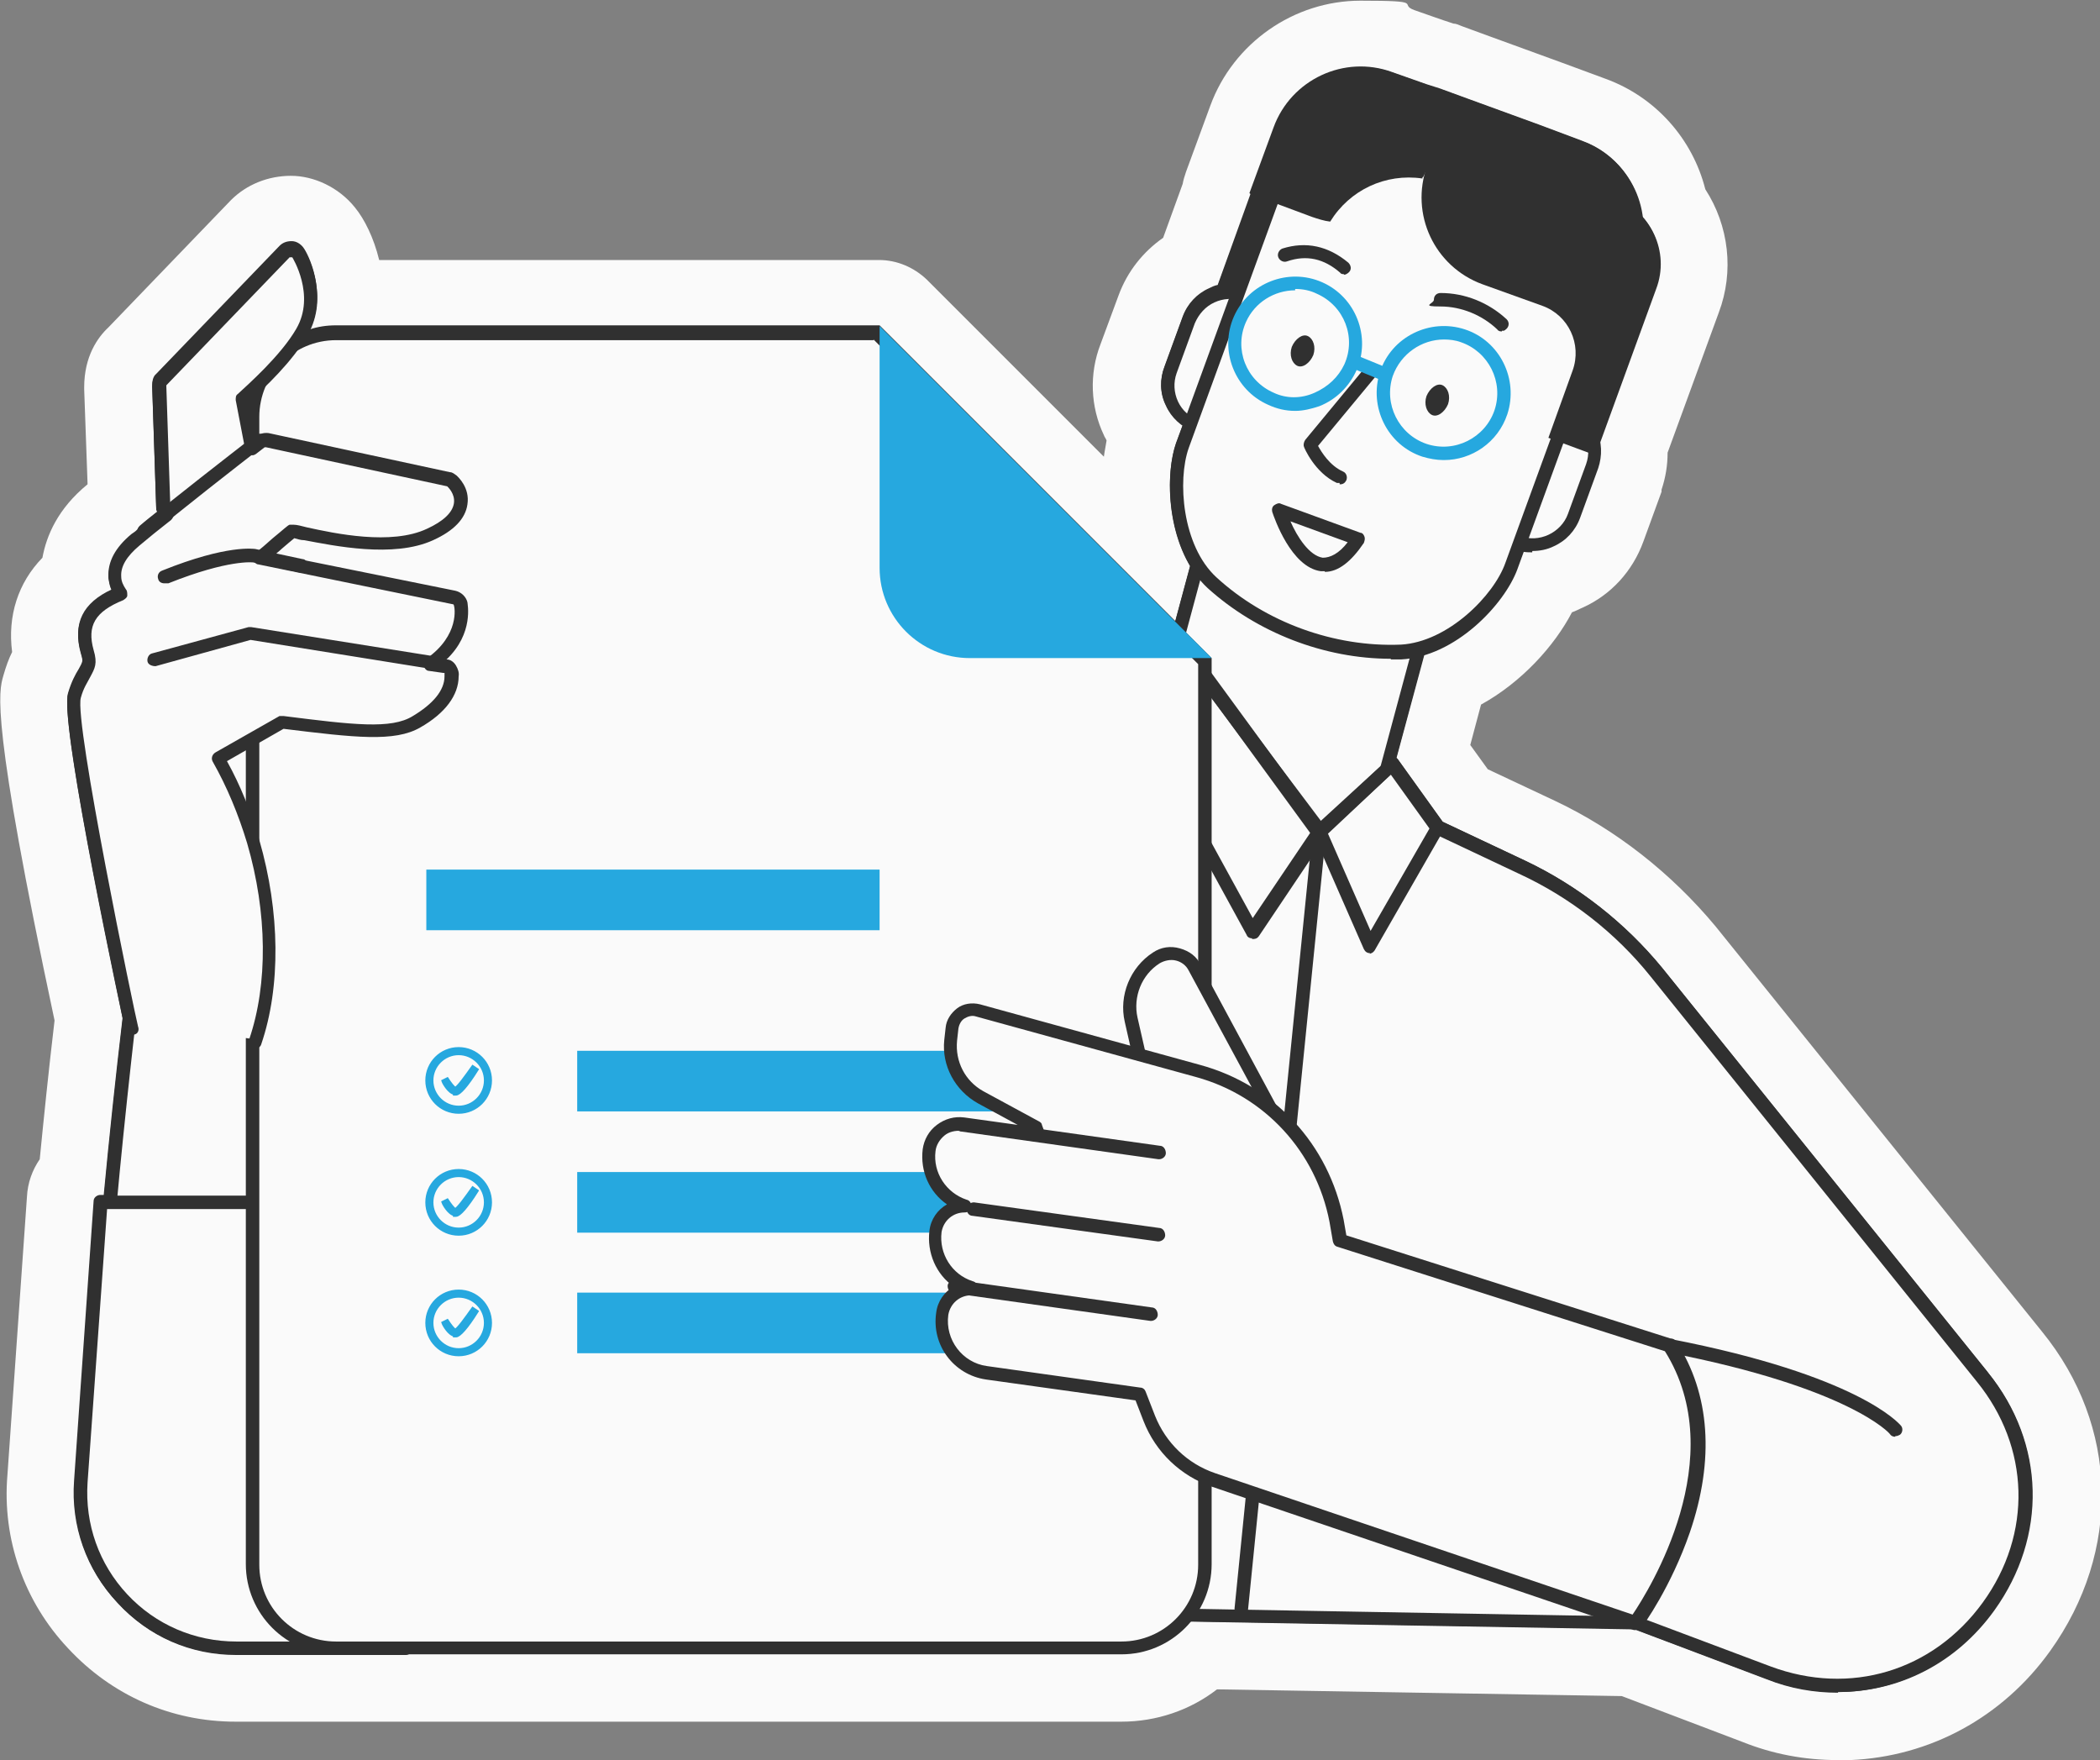 <?xml version="1.0" encoding="UTF-8"?>
<svg id="Layer_1" xmlns="http://www.w3.org/2000/svg" version="1.1" viewBox="0 0 311.8 261.3">
  <rect x="0" y="0" width="311.8" height="261.3" fill="#808080" stroke="none"/>
  <!-- Generator: Adobe Illustrator 29.2.0, SVG Export Plug-In . SVG Version: 2.1.0 Build 108)  -->
  <defs>
    <style>
      .st0 {
        stroke: #26a8df;
        stroke-miterlimit: 10;
        stroke-width: .5px;
      }

      .st0, .st1 {
        fill: #26a8df;
      }

      .st2 {
        fill: #303030;
      }

      .st3 {
        fill: #fafafa;
      }
    </style>
  </defs>
  <path class="st3" d="M272.9,261.3c-5,0-9.7-.9-14.2-2.7l-17.9-6.8-60.1-1c-4,3.1-9,4.8-14.2,4.8H61.7c-.5,0-1,0-1.5,0h-25.2c-9.6,0-18.4-3.9-24.9-10.9-6.5-6.9-9.8-16.2-9-25.7l2.9-41.3c.1-2.1.8-4,1.9-5.6.6-6.1,1.3-13,2.2-20.6C-1.4,106.9-.2,102.7.5,100.3c.4-1.4.8-2.5,1.3-3.5-.7-5.4.9-10.3,4.5-14,.6-3.3,2.3-7.3,6.7-10.9,0,0,0,0,0-.1l-.5-14c0-.1,0-.2,0-.3,0-4.6,2-7.4,3.6-8.9,0,0,18.2-18.9,18.2-18.9,2.3-2.3,5.5-3.6,8.9-3.6s7.1,1.7,9.5,4.7c1.4,1.7,2.8,4.5,3.6,7.8h74.2c2.7,0,5.2,1.1,7.1,2.9l26.3,26.3c.1-.8.3-1.7.4-2.4-.1-.3-.3-.5-.4-.8-2-4.2-2.2-9.1-.5-13.5l2.7-7.3c1.3-3.5,3.6-6.4,6.6-8.5l2.9-8c.1-.6.3-1.2.5-1.8l3.6-9.8c3.4-9.3,12.4-15.6,22.3-15.6s5.5.5,8,1.4c0,0,5.1,1.8,5.2,1.8l.6.2c.4,0,.8.2,1.3.4l4.1,1.5,10.7,3.9,6.5,2.4c7.4,2.7,12.9,8.9,14.8,16.4,3.5,5.4,4.3,12.2,2,18.3l-7.6,20.8c0,1.9-.3,3.7-.9,5.5,0,0,0,.2,0,.3l-2.7,7.4c-1.6,4.4-4.8,7.9-9,9.8-.5.2-1,.5-1.6.7-2.6,5-7.5,10.4-13.5,13.7l-1.6,6,2.6,3.6,10,4.7c9.1,4.3,17.3,10.8,23.8,18.6l48.5,60.2c11.4,14,11.8,32.6,1.2,47.4-7.1,9.9-17.9,15.7-29.7,16.2-.5,0-1.1.1-1.6.1Z"/>
  <path class="st2" d="M295.2,203.8l-48.4-60.1c-5.5-6.7-12.5-12.2-20.3-15.9l-12.3-5.8-6.6-9.2c0,0-.1-.2-.3-.3l4.1-15.3c6.6-2,12.2-8.3,13.8-12.8l1-2.6c.4,0,.9.1,1.3.1v-.2c1,0,2.1-.2,3.1-.7,1.8-.8,3.2-2.3,3.9-4.2l2.7-7.4c.4-1.2.5-2.5.3-3.8l8.3-22.8c1.4-3.8.5-7.9-2-10.7-.6-4.9-3.9-9.4-8.9-11.2l-6.4-2.4-10.7-3.9-4.1-1.5h0c0,0-1.9-.6-1.9-.6l-5.1-1.8c-7.1-2.6-15,1.1-17.6,8.2l-3.6,9.8h.2c0,0-4.9,13.6-4.9,13.6-.5.1-.9.3-1.3.5-1.8.8-3.2,2.3-3.9,4.2l-2.7,7.4c-.7,1.8-.7,3.9.2,5.7.5,1.2,1.4,2.2,2.5,3l-1,2.7c-1.5,4.4-1.3,12.4,2.1,18.2l-2.2,8.2-43.9-43.9h0s-80.7,0-80.7,0c-1.4,0-2.7.2-3.9.6,2.6-5.4-.2-11.2-1-12.2-.4-.5-1-.9-1.7-.9s-1.3.2-1.8.7l-18.3,19c-.5.4-.6,1.1-.6,1.8l.6,18.1h0c0,.2.1.4.2.5-1,.8-1.9,1.5-2.7,2.2-.1.1-.2.3-.3.5-.3.3-.6.5-.9.7-2.4,2-3.5,4.1-3.4,6.3.1.7.2,1.3.5,1.9-4.3,2-5.8,5-4.6,9.3.4,1.3.3,1.4-.3,2.5-.5.8-1.1,1.9-1.6,3.6-1.2,4,6.4,39.9,8.1,48.2-1,8.4-2,17.8-2.8,26.3h-.5c-.5,0-1,.4-1,.9l-2.9,41.5c-.5,6.7,1.8,13.2,6.4,18.1,4.6,5,10.8,7.7,17.6,7.7h25.2c.1,0,.3,0,.4-.1h105.8c4.1,0,7.9-1.9,10.3-4.8l65.5,1.1h.3c.1.1.2.1.3.1h0s19.4,7.3,19.4,7.3c3.5,1.4,7.1,2,10.6,2h0c9,0,17.5-4.3,23.2-12.2,7.9-11,7.6-24.8-.9-35.3Z"/>
  <g id="Layer_2">
    <g id="_Layer_">
      <g>
        <g>
          <rect class="st3" x="160.9" y="89.7" width="57.9" height="35" transform="translate(36.9 262.6) rotate(-74.9)"/>
          <path class="st2" d="M199,140.8h-.3l-33.8-9.1c-.3,0-.5-.2-.6-.5-.1-.2-.2-.5-.1-.8l15.1-55.9c.1-.5.7-.9,1.2-.7l33.8,9.1c.3,0,.5.2.6.5.1.2.2.5.1.8l-15.1,55.9c-.1.4-.5.7-1,.7h.1ZM166.4,130l31.9,8.6,14.5-53.9-31.9-8.6-14.5,53.9Z"/>
        </g>
        <g>
          <path class="st3" d="M242.9,241l19.7,7.4c26.8,10.1,49.7-21.6,31.7-43.9l-48.4-60.1c-5.4-6.6-12.2-12-19.9-15.6l-12.5-5.9-6.7-9.5-10.9,10.2-19.9-27.3-65.2,142.3,132.1,2.3h0Z"/>
          <path class="st2" d="M272.9,251.3c-3.5,0-7.1-.6-10.6-2l-19.6-7.4-132-2.3c-.3,0-.6-.2-.8-.5-.2-.3-.2-.6,0-.9l65.2-142.3c.1-.3.4-.5.8-.6.4,0,.7,0,.9.4l19.3,26.4,10-9.4c.2-.2.5-.3.8-.3s.6.2.7.4l6.6,9.2,12.3,5.8c7.8,3.7,14.8,9.2,20.3,15.9l48.4,60.1c8.5,10.5,8.8,24.3.9,35.3-5.7,7.9-14.2,12.1-23.2,12.1h0ZM112.3,237.7l130.6,2.3h.3l19.7,7.4c11.8,4.4,24.1.7,31.5-9.5,7.4-10.2,7-23.1-.9-32.8l-48.4-60.1c-5.2-6.5-12-11.8-19.6-15.3l-12.5-5.9c-.2,0-.3-.2-.4-.3l-6.1-8.5-10,9.4c-.2.2-.5.3-.8.3s-.6-.2-.7-.4l-18.9-25.9-63.8,139.4h0Z"/>
        </g>
        <path class="st2" d="M184.3,239.9h-.1c-.6,0-.9-.6-.9-1.1l11.6-115.5c0-.6.6-.9,1.1-.9s.9.6.9,1.1l-11.6,115.5c0,.5-.5.9-1,.9h0Z"/>
        <g>
          <path class="st3" d="M72.2,233.1c-7.8-24.7-25.4-77.9-25.4-77.9l3.1-6.9c0-88.1-27.5-22.9-27.5-22.9,0,0-5.9,45.6-7.2,68l57,39.8h0Z"/>
          <path class="st2" d="M72.2,234.1c-.4,0-.8-.3-.9-.7-7.7-24.4-25.2-77.4-25.4-77.9v-.7l3-6.7c0-37.6-5.1-44.2-8.2-44.9-5.2-1.1-13.4,13.1-17.4,22.4-.4,2.8-5.9,46.3-7.1,67.8,0,.6-.5,1-1.1.9s-1-.5-.9-1.1c1.3-22.1,7.1-67.6,7.2-68v-.3c1.1-2.6,11.1-25.5,19.7-23.7,2.4.5,9.9,2,9.8,47.1v.4l-2.9,6.5c1.6,4.8,17.9,54.2,25.3,77.6.2.5,0,1.1-.6,1.2h-.5Z"/>
        </g>
        <g>
          <path class="st3" d="M60.2,244.7h-25.1c-13.4,0-24-11.4-23.1-24.8l2.9-41.5h31.3l14,66.2h0Z"/>
          <path class="st2" d="M60.2,245.7h-25.1c-6.8,0-13-2.7-17.6-7.7-4.6-4.9-6.9-11.4-6.4-18.1l2.9-41.5c0-.5.5-.9,1-.9h31.3c.5,0,.9.3,1,.8l14,66.2c0,.3,0,.6-.2.8s-.5.4-.8.4h0ZM15.9,179.5l-2.9,40.6c-.4,6.2,1.7,12.1,5.9,16.6s10,7,16.2,7h23.8l-13.5-64.2H15.9Z"/>
        </g>
        <g>
          <path class="st2" d="M219.2,15.2c-4.5-1.6-9.3-.8-12.9,1.9l-4.4-1.6c-5.5-2-11.6.8-13.6,6.4l-9,24.7,7,2.6,3.6-10c1.4-3.9,5.7-5.9,9.6-4.5l4.1,1.5-6.5-2.4,4.3,1.6c7.1,2.6,15-1.1,17.6-8.2l3.8-10.5-3.6-1.3h0v-.2Z"/>
          <g>
            <path class="st3" d="M186.5,59.5c-1.2,3.4-5,5.1-8.4,3.9l-.5-.2c-3.4-1.2-5.1-4.9-3.9-8.3l2.7-7.4c1.2-3.4,5-5.1,8.3-3.9l.5.2c2.5.9,4.1,3.2,4.3,5.7l-3.1,10.1h0Z"/>
            <path class="st2" d="M180.4,64.8c-.9,0-1.8,0-2.6-.5l-.5-.2c-1.9-.7-3.4-2.1-4.2-3.9-.9-1.8-.9-3.9-.2-5.7l2.7-7.4c.7-1.9,2.1-3.4,3.9-4.2,1.8-.9,3.9-.9,5.7-.2l.5.2c2.8,1,4.7,3.6,4.9,6.6,0,.6-.4,1-.9,1.1s-1-.4-1.1-.9c-.1-2.2-1.6-4.1-3.6-4.8l-.5-.2c-1.4-.5-2.9-.4-4.2.2-1.3.6-2.3,1.7-2.9,3.1l-2.7,7.4c-.5,1.4-.4,2.9.2,4.2.6,1.3,1.7,2.3,3.1,2.8l.5.2c1.4.5,2.9.4,4.2-.2,1.3-.6,2.4-1.7,2.9-3.1.2-.5.8-.8,1.3-.6s.8.8.6,1.3c-.7,1.9-2.1,3.4-3.9,4.2-1,.5-2.1.7-3.1.7h0Z"/>
          </g>
          <path class="st2" d="M210.2,23l3.6-9.8,4.1,1.5,10.7,3.9,6.4,2.4c7.1,2.6,10.8,10.5,8.2,17.6l-3.6,9.8-4.1-1.5-10.7-3.9-6.4-2.4c-7.1-2.6-10.8-10.5-8.2-17.6h0Z"/>
          <g>
            <path class="st3" d="M223.7,64.7c1.2-3.4,4.9-5.1,8.3-3.9l.5.2c3.4,1.2,5.1,5,3.9,8.3l-2.7,7.4c-1.2,3.4-5,5.1-8.4,3.9l-.5-.2c-2.5-.9-4.1-3.2-4.3-5.7l3.1-10.1h0Z"/>
            <path class="st2" d="M227.6,82c-.9,0-1.7,0-2.6-.5l-.5-.2c-2.8-1-4.7-3.6-4.9-6.5,0-.6.4-1,.9-1.1.6,0,1,.4,1.1.9.1,2.2,1.6,4.1,3.6,4.8l.5.2c1.4.5,2.9.4,4.2-.2s2.4-1.7,2.9-3.1l2.7-7.4c.5-1.4.4-2.9-.2-4.2-.6-1.3-1.7-2.3-3.1-2.9l-.5-.2c-2.9-1-6,.4-7.1,3.3-.2.5-.8.8-1.3.6s-.8-.8-.6-1.3c1.4-3.9,5.7-5.9,9.6-4.5l.5.2c1.9.7,3.4,2.1,4.2,3.9.9,1.8.9,3.9.3,5.7l-2.7,7.4c-.7,1.9-2.1,3.4-3.9,4.2-1,.5-2.1.7-3.2.7h0v.2Z"/>
          </g>
          <g>
            <path class="st3" d="M224.5,84c-1.9,5.1-9,12.4-16.4,12.7-10.1.4-20.6-3.4-28.1-10.2-5.5-5.1-6.2-15.2-4.4-20.3,5.3-14.6,10.6-29.1,15.9-43.6,1.9-5.2,8.6-7.6,15-5.4,8.7,3.1,17.3,6.3,26,9.5,6.3,2.4,9.9,8.6,7.9,13.8-5.3,14.5-10.6,29.1-15.9,43.6h0Z"/>
            <path class="st2" d="M206.5,97.8c-9.9,0-19.9-3.9-27.2-10.5-5.9-5.5-6.5-16.1-4.7-21.4l15.9-43.6c2-5.7,9.3-8.4,16.2-6l26,9.5c6.9,2.6,10.7,9.4,8.5,15.1l-15.9,43.6h0c-1.9,5.2-9.2,13-17.3,13.4h-1.6.1ZM201.6,17.3c-4.3,0-8,2.1-9.2,5.6l-15.9,43.6c-1.7,4.8-1,14.5,4.1,19.2,7.3,6.7,17.5,10.4,27.4,10,7-.4,13.8-7.3,15.5-12.1l15.9-43.6c1.8-4.7-1.6-10.3-7.4-12.5l-26-9.5c-1.5-.5-3-.8-4.4-.8h0ZM224.5,84h0Z"/>
          </g>
          <path class="st2" d="M226.5,17.9c4.5,1.6,7.6,5.4,8.7,9.8l4.4,1.6c5.5,2,8.4,8.1,6.3,13.6l-9,24.7-7-2.6,3.6-10c1.4-3.9-.6-8.2-4.5-9.6h0l2.5.9-11.4-4.1c-7.1-2.6-10.8-10.4-8.2-17.6l3.8-10.5,10.7,3.9h0Z"/>
          <path class="st2" d="M211.3,26.3c.4-.8.8-1.6,1.1-2.4l3.6-9.8-4.1-1.5-5.1-1.8c-7.1-2.6-15,1.1-17.6,8.2l-3.6,9.8,2.7,1,1.4.5,5.1,1.9c.9.3,1.8.6,2.7.7,2.9-4.7,8.2-7.2,13.7-6.4h0v-.2Z"/>
          <path class="st2" d="M196.7,84.8h-.6c-4.4-.6-6.9-7.9-7.2-8.8-.1-.4,0-.8.3-1s.7-.4,1-.2l11.8,4.3c.3,0,.5.3.6.6s0,.6-.1.9c-1.9,2.8-3.8,4.3-5.8,4.3h0ZM191.6,77.4c1,2.3,2.8,5.1,4.8,5.4,1.1,0,2.4-.6,3.7-2.3l-8.5-3.1h0Z"/>
          <path class="st2" d="M223,49.2c-.2,0-.5,0-.7-.3-2.2-2.1-5.3-3.4-8.4-3.4s-1-.4-1-1,.4-1,1-1h0c3.6,0,7.1,1.4,9.8,3.9.4.4.4,1,0,1.4s-.5.3-.7.3h0Z"/>
          <path class="st2" d="M199.6,40.7c-.2,0-.5,0-.6-.2-2.4-2.1-5-2.7-7.9-1.7-.5.2-1.1-.1-1.3-.6s.1-1.1.6-1.3c3.5-1.1,6.8-.4,9.8,2.1.4.4.5,1,.1,1.4-.2.2-.5.4-.8.4h0Z"/>
          <path class="st2" d="M211.8,58.8c-.4,1.2,0,2.4.8,2.8s1.9-.4,2.4-1.6c.4-1.2,0-2.4-.8-2.8s-1.9.4-2.4,1.6Z"/>
          <path class="st2" d="M191.8,51.5c-.4,1.2,0,2.4.8,2.8s1.9-.4,2.4-1.6c.4-1.2,0-2.4-.8-2.8s-1.9.4-2.4,1.6Z"/>
          <path class="st1" d="M192.3,61c-1.4,0-2.7-.3-4-.9-5-2.2-7.3-8.1-5.1-13.1s8.1-7.3,13.1-5.1,7.3,8.1,5.1,13.1c-1.1,2.4-3,4.3-5.5,5.3-1.2.4-2.4.7-3.6.7h0ZM192.3,43.1c-3.1,0-6,1.8-7.3,4.7-1.8,4,0,8.7,4.1,10.5,1.9.9,4.1.9,6.1,0s3.5-2.3,4.4-4.2c1.8-4,0-8.7-4.1-10.5-1-.5-2.1-.7-3.2-.7h0Z"/>
          <path class="st2" d="M198.9,71.7h-.4c-3.3-1.5-4.9-5.3-4.9-5.4-.1-.3,0-.7.2-1l9.1-11c.4-.4,1-.5,1.4,0s.5,1,.1,1.4l-8.7,10.5c.5.9,1.7,2.9,3.7,3.8.5.2.7.8.5,1.3-.2.4-.5.6-.9.6h-.1Z"/>
          <path class="st1" d="M214.3,68.3c-1,0-2.1-.2-3.1-.5-5.2-1.7-8-7.4-6.3-12.6,1.7-5.2,7.4-8,12.6-6.3,5.2,1.7,8,7.4,6.3,12.6h0c-1.4,4.2-5.3,6.8-9.4,6.8h-.1ZM214.4,50.4c-3.3,0-6.4,2.1-7.6,5.4-1.4,4.2.9,8.7,5,10.1,4.2,1.4,8.7-.9,10.1-5h0c1.4-4.2-.9-8.7-5-10.1-.8-.3-1.7-.4-2.5-.4h0Z"/>
          <path class="st1" d="M205.4,56.4h-.4l-3.9-1.6c-.5-.2-.8-.8-.6-1.3s.8-.8,1.3-.6l3.9,1.6c.5.2.8.8.6,1.3-.1.4-.5.6-.9.6h0Z"/>
        </g>
        <path class="st2" d="M185.9,139.3h0c-.4,0-.7-.2-.8-.5l-20.7-37.8c-.2-.4-.1-1,.3-1.3l8.6-6.5c.2-.2.5-.2.7-.2.3,0,.5.2.7.4l22.2,29.5c.3.3.3.8,0,1.2l-10,14.9c-.2.3-.5.4-.8.4h-.2ZM166.5,100.7l19.5,35.6,8.7-12.9-21.1-28.1-7.1,5.4h0Z"/>
        <path class="st2" d="M203.4,141.5h0c-.4,0-.7-.2-.9-.6l-7.5-17.1c-.2-.4,0-.9.2-1.1l10.8-9.9c.2-.2.5-.3.8-.3s.5.2.7.4l6.7,9.5c.2.3.2.7,0,1.1l-10.1,17.6c-.2.3-.5.5-.9.5h.2ZM197.1,123.6l6.4,14.6,8.8-15.3-5.7-8-9.4,8.7h-.1Z"/>
        <g>
          <g>
            <path class="st3" d="M49.9,244.7c-6.9,0-12.4-5.6-12.4-12.4V61.9c0-6.9,5.6-12.4,12.4-12.4h80.3l48.7,48.7v134.1c0,6.9-5.6,12.4-12.4,12.4H49.9Z"/>
            <path class="st2" d="M129.7,50.4l48.2,48.2v133.7c0,6.3-5.1,11.4-11.4,11.4H49.9c-6.3,0-11.4-5.1-11.4-11.4V61.9c0-6.3,5.1-11.4,11.4-11.4h79.9-.1ZM130.6,48.4H49.9c-7.4,0-13.4,6-13.4,13.4v170.4c0,7.4,6,13.4,13.4,13.4h116.6c7.4,0,13.4-6,13.4-13.4V97.7l-49.3-49.3h0Z"/>
          </g>
          <path class="st1" d="M130.6,48.4v35.9c0,7.4,6,13.4,13.4,13.4h35.9l-49.3-49.3h0Z"/>
          <rect class="st1" x="85.7" y="156" width="67.3" height="9"/>
          <rect class="st1" x="85.7" y="174" width="67.3" height="9"/>
          <rect class="st1" x="85.7" y="191.9" width="67.3" height="9"/>
          <rect class="st1" x="63.3" y="129.1" width="67.3" height="9"/>
          <g>
            <path class="st0" d="M68.1,165.1c-2.6,0-4.7-2.1-4.7-4.7s2.1-4.7,4.7-4.7,4.7,2.1,4.7,4.7-2.1,4.7-4.7,4.7ZM68.1,156.4c-2.2,0-4,1.8-4,4s1.8,4,4,4,4-1.8,4-4-1.8-4-4-4Z"/>
            <path class="st0" d="M67.5,162.3h0c-.8-.1-1.6-1.5-1.7-1.8l.6-.3c.4.6.9,1.3,1.2,1.4.4-.1,1.6-1.8,2.6-3.2l.6.4c-1.5,2.4-2.6,3.6-3.1,3.6h-.2Z"/>
          </g>
          <g>
            <path class="st0" d="M68.1,183.2c-2.6,0-4.7-2.1-4.7-4.7s2.1-4.7,4.7-4.7,4.7,2.1,4.7,4.7-2.1,4.7-4.7,4.7ZM68.1,174.5c-2.2,0-4,1.8-4,4s1.8,4,4,4,4-1.8,4-4-1.8-4-4-4Z"/>
            <path class="st0" d="M67.5,180.3h0c-.8-.1-1.6-1.5-1.7-1.8l.6-.3c.4.6.9,1.3,1.2,1.4.4-.1,1.6-1.8,2.6-3.2l.6.4c-1.5,2.4-2.6,3.6-3.1,3.6h-.2Z"/>
          </g>
          <g>
            <path class="st0" d="M68.1,201.1c-2.6,0-4.7-2.1-4.7-4.7s2.1-4.7,4.7-4.7,4.7,2.1,4.7,4.7-2.1,4.7-4.7,4.7ZM68.1,192.4c-2.2,0-4,1.8-4,4s1.8,4,4,4,4-1.8,4-4-1.8-4-4-4Z"/>
            <path class="st0" d="M67.5,198.2h0c-.8-.1-1.6-1.5-1.7-1.8l.6-.3c.4.6.9,1.3,1.2,1.4.4-.1,1.6-1.8,2.6-3.2l.6.4c-1.5,2.4-2.6,3.6-3.1,3.6h-.2Z"/>
          </g>
        </g>
        <g>
          <g>
            <path class="st3" d="M190.6,168.4l-13.3-24.7c-1.1-2.1-3.7-2.7-5.7-1.5h0c-3.1,2-4.6,5.6-3.8,9.2l2.2,9.7,20.5,7.3h.1Z"/>
            <path class="st2" d="M190.6,169.4h-.3l-20.5-7.3c-.3-.1-.6-.4-.6-.7l-2.2-9.7c-.9-3.9.8-8.1,4.2-10.3,1.2-.8,2.6-1,4-.6s2.5,1.2,3.1,2.5l13.3,24.7c.2.4.1.8-.1,1.1-.2.2-.5.4-.8.4h0ZM171,160.3l17.6,6.2-12.1-22.4c-.4-.8-1.1-1.3-1.9-1.5-.8-.2-1.7,0-2.4.4-2.7,1.7-4,5-3.3,8.1l2.1,9.2h0Z"/>
          </g>
          <g>
            <g>
              <path class="st3" d="M177.9,159.1l-32.7-9c-1.8-.5-3.6.8-3.8,2.6l-.2,1.8c-.4,3.5,1.4,6.8,4.4,8.5l8.3,4.5.4,1.1-11.3-1.6c-2.4-.3-4.7,1.4-5.1,3.8-.5,3.8,1.8,7.2,5.3,8.3-2.2,0-4.1,1.6-4.4,3.8-.5,3.8,1.8,7.3,5.3,8.4-2.2,0-4.1,1.6-4.4,3.8-.6,4.2,2.4,8.1,6.6,8.7l22.8,3.2,1.4,3.6c1.7,4.3,5.2,7.6,9.5,9.1l62.7,21.3s16.8-22.9,5.1-41.2c0-.1-.2,0-.3-.1l-48.6-15.5-.5-2.9c-2.1-10.7-10-19.4-20.6-22.2h.1Z"/>
              <path class="st2" d="M242.9,242h-.3l-62.7-21.3c-4.6-1.6-8.3-5.1-10.1-9.7l-1.2-3.1-22.2-3.1c-4.8-.7-8.1-5.1-7.4-9.9.2-1.7,1.2-3.1,2.6-3.9-2.6-1.8-4-5-3.6-8.3.2-1.7,1.2-3.1,2.6-3.9-2.6-1.8-4-4.9-3.6-8.2.2-1.4.9-2.7,2.1-3.6,1.2-.9,2.6-1.3,4.1-1.1l7.9,1.1-5.9-3.2c-3.4-1.9-5.4-5.6-5-9.4l.2-1.8c.1-1.2.8-2.2,1.7-2.9s2.2-.9,3.4-.6l32.7,9c11,3,19.1,11.8,21.3,23l.4,2.3,48.1,15.3h0c.1,0,.6,0,.9.5,5,7.7,5.7,17.5,2,28.3-2.8,8.1-6.9,13.8-7.1,14-.2.3-.5.4-.8.4h0ZM144.2,192.3c-1.7,0-3.1,1.2-3.4,2.9-.5,3.7,2.1,7.1,5.7,7.6l22.8,3.2c.4,0,.7.3.8.6l1.4,3.6c1.6,4,4.8,7.1,8.9,8.5l62,21c2.5-3.7,14.7-23.3,4.8-39.1l-48.6-15.5c-.4-.1-.6-.4-.7-.8l-.5-2.9c-2-10.4-9.6-18.7-19.8-21.5h0l-32.7-9c-.6-.2-1.2,0-1.7.3s-.8.9-.9,1.5l-.2,1.8c-.3,3.1,1.2,6,3.9,7.5l8.3,4.5c.2.1.4.3.4.5l.4,1.1c.1.3,0,.7-.1,1s-.6.4-.9.4l-11.3-1.6c-.9-.1-1.9.1-2.6.7-.7.6-1.2,1.4-1.3,2.3-.4,3.2,1.6,6.2,4.6,7.2.5.1.8.6.7,1.1,0,.5-.5.8-1,.8h0c-1.7,0-3.1,1.2-3.4,2.9-.4,3.2,1.5,6.3,4.6,7.3.5.1.8.6.7,1.1,0,.5-.5.9-1,.8h0v.2ZM247.7,200.7h0Z"/>
            </g>
            <path class="st2" d="M172,184.3h-.1l-27.5-3.8c-.6,0-.9-.6-.9-1.1s.6-.9,1.1-.9l27.5,3.8c.6,0,.9.6.9,1.1s-.5.9-1,.9h0Z"/>
            <path class="st2" d="M172.1,172.1h-.1l-29.2-4.1c-.6,0-.9-.6-.9-1.1s.6-.9,1.1-.9l29.2,4.1c.6,0,.9.6.9,1.1s-.5.9-1,.9h0Z"/>
            <path class="st2" d="M170.9,196.1h-.1l-29.2-4.1c-.6,0-.9-.6-.9-1.1s.6-.9,1.1-.9l29.2,4.1c.6,0,.9.6.9,1.1s-.5.9-1,.9h0Z"/>
          </g>
        </g>
        <g>
          <path class="st3" d="M37.9,154.6c2.8-8.1,2.9-18.8-.3-29.7-1.3-4.5-3.1-8.6-5.2-12.4l9.5-5.4c10.6,1.3,16.4,2.1,20,0,5.6-3.3,5.1-6.7,5.2-6.9,0-.3,0-.7-.2-1s-.5-.5-.8-.5l-2.1-.3c5.6-3.9,4.6-8.7,4.5-8.9,0-.5-.5-.9-1-1l-28.8-5.9c1.3-.9,4.4-3.7,4.9-4,2.7.4,13.7,3.6,20.4.5,2.8-1.3,4.3-2.8,4.6-4.6.3-1.9-1.1-3.2-1.3-3.4s-.4-.2-.6-.3l-26.9-5.8c-.4,0-.7,0-1,.2,0,0-.5.4-1.3,1l-1.4-7.3c1.7-1.5,6.5-5.9,8.9-10,3.1-5.4-.4-11.4-.6-11.7-.2-.3-.6-.5-.9-.5s-.7.1-1,.4l-18.3,19c-.3.3-.4.7-.3,1.1l.6,18.1c0,.3.2.6.5.8h.1c-1.8,1.4-3.4,2.8-4.7,3.8-2.1,1.8-3.1,3.6-3,5.4,0,1,.5,1.8.9,2.4h0c-4.6,1.9-6.1,4.4-5,8.6.5,1.7.2,2.1-.4,3.3s-1,1.8-1.5,3.4c-1.2,4.2,8.4,49.1,8.5,49.3l18.3,2h0l-.3.3Z"/>
          <path class="st2" d="M37.9,155.6h-.3c-.5-.2-.8-.8-.6-1.3,2.8-8.2,2.7-18.8-.3-29.1-1.3-4.3-3-8.4-5.1-12.1-.3-.5-.1-1.1.4-1.4l9.5-5.4c.2,0,.4,0,.6,0h0c10.3,1.3,16,2,19.2,0,3-1.8,4.7-3.8,4.7-5.9s0-.2,0-.3v-.2s0,0-.2,0l-2.1-.3c-.4,0-.7-.4-.8-.8s0-.8.4-1c5-3.5,4.2-7.7,4.1-7.9,0,0,0-.2-.2-.2l-28.8-5.9c-.4,0-.7-.4-.8-.8,0-.4,0-.8.4-1,.6-.4,1.6-1.3,2.5-2.1,1.6-1.3,2.2-1.9,2.5-2,.2,0,.4,0,.6,0,.5,0,1.2.2,2,.4,4.1.9,12.5,2.7,17.8.2,2.4-1.1,3.8-2.4,4-3.8s-.9-2.4-1-2.5,0,0,0,0l-26.9-5.8h-.2l-1.3,1c-.3.2-.6.3-1,0s-.6-.4-.6-.7l-1.4-7.3c0-.4,0-.7.3-.9,1.4-1.3,6.4-5.7,8.7-9.7,2.9-5-.6-10.6-.6-10.6h-.4l-18.3,19v.2h0c0,0,.6,18.1.6,18.1h0c.3.2.5.5.5.8s-.1.6-.4.9c-1.8,1.4-3.4,2.7-4.7,3.8-1.9,1.6-2.8,3.1-2.7,4.6,0,.7.3,1.3.7,1.9.2.2.2.6.2.9s-.3.5-.6.7c-4.2,1.7-5.4,3.8-4.4,7.4.6,2,.2,2.7-.5,4-.4.8-1,1.6-1.4,3.1-1,3.6,8,46.9,8.5,48.8.2.5,0,1.1-.6,1.2s-1.1-.1-1.3-.6c-.1-.4-9.8-45.4-8.5-49.9.5-1.7,1.1-2.8,1.6-3.6.6-1.1.7-1.2.3-2.5-1.2-4.3.3-7.3,4.6-9.3-.3-.6-.4-1.2-.5-1.9,0-2.2,1-4.3,3.4-6.3,1.1-.9,2.5-2,3.9-3.2,0-.2-.1-.4-.2-.6h0c0,0-.6-18.2-.6-18.2,0-.7.1-1.4.6-1.8l18.3-19c.5-.5,1.1-.7,1.8-.7s1.3.4,1.7.9c.8,1,3.9,7.2.7,12.8-2.2,3.9-6.5,8-8.7,9.9l1,5.2h0c.5-.4,1.2-.6,1.9-.5l26.9,5.8c.4,0,.7.3,1,.5.2.2,2,1.8,1.6,4.3-.3,2.1-2,3.9-5.1,5.3-5.9,2.7-14.8.8-19.1,0-.6,0-1.1-.2-1.5-.3-.4.3-1.3,1.1-1.9,1.6-.3.3-.6.5-.9.8l26.7,5.4c.9.2,1.6.9,1.8,1.7,0,.2,1,4.6-3.1,8.5.6,0,1.1.4,1.4.9.3.5.5,1.1.4,1.6,0,2.8-2,5.5-5.7,7.6-3.8,2.2-9.7,1.5-20.3.2l-8.4,4.8c2,3.6,3.6,7.6,4.8,11.7,3.1,10.7,3.2,21.8.3,30.3-.1.4-.5.7-.9.7h0Z"/>
        </g>
        <path class="st2" d="M64.8,99.4h-.2l-27.4-4.4-14.1,3.9c-.5,0-1.1-.2-1.2-.7s.2-1.1.7-1.2l14.3-3.9h.4l27.6,4.4c.6,0,.9.6.8,1.1,0,.5-.5.8-1,.8h.1Z"/>
        <path class="st2" d="M24.4,86.6c-.4,0-.8-.2-.9-.6-.2-.5,0-1.1.6-1.3,9.7-3.9,13.6-3.2,13.8-3.2l7,1.5c.5,0,.9.6.8,1.2,0,.5-.6.9-1.2.8l-6.9-1.5s-3.6-.5-12.6,3.1h-.6Z"/>
        <path class="st2" d="M21.4,80c-.3,0-.6,0-.8-.4-.4-.4-.3-1.1.1-1.4,4.7-3.9,13.6-10.8,17.2-13.6.4-.3,1.1-.3,1.4.2.3.4.3,1.1-.2,1.4-3.6,2.8-12.5,9.7-17.1,13.6-.2.2-.4.2-.6.2h0Z"/>
        <g>
          <path class="st3" d="M281.4,212.3s-5.8-7.1-33.5-12.5l33.5,12.5Z"/>
          <path class="st2" d="M281.4,213.3c-.3,0-.6-.1-.8-.4,0-.1-6.1-6.9-32.9-12.1-.5-.1-.9-.6-.8-1.2.1-.5.6-.9,1.2-.8,27.8,5.4,33.8,12.5,34.1,12.8.4.4.3,1.1-.1,1.4-.2.1-.4.2-.6.2h-.1Z"/>
        </g>
      </g>
    </g>
  </g>
</svg>